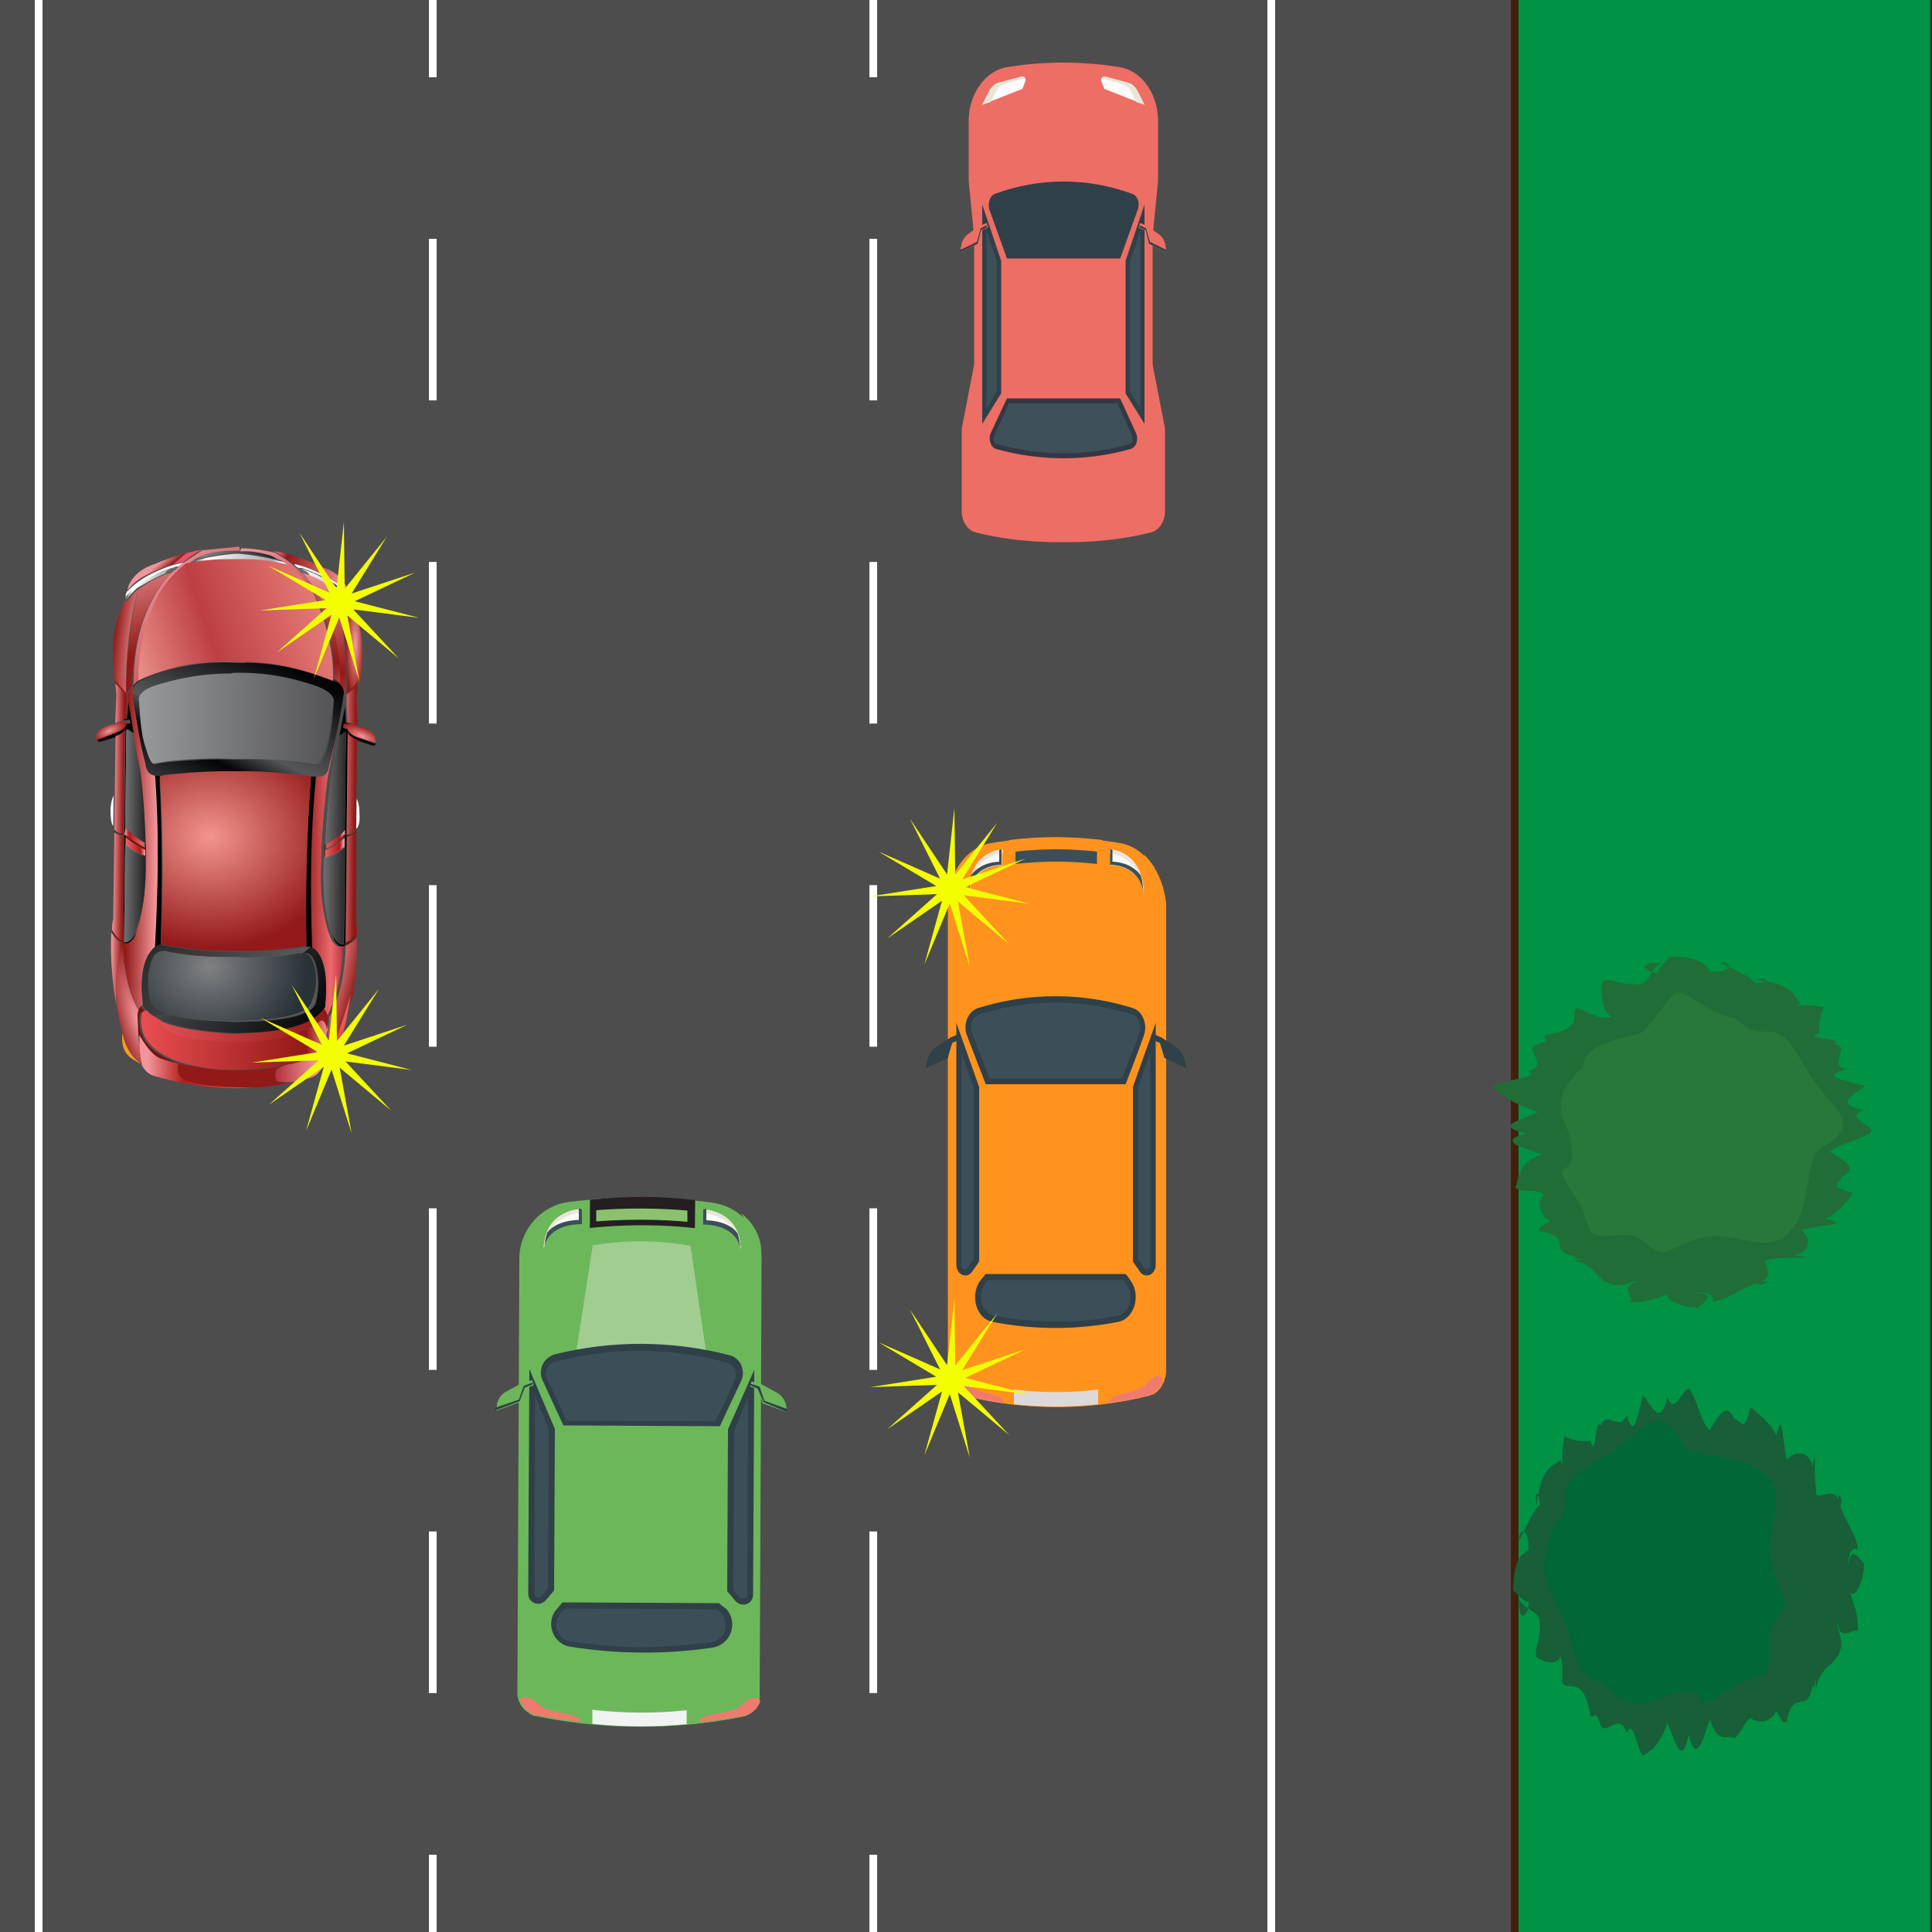 <svg xmlns="http://www.w3.org/2000/svg" xmlns:xlink="http://www.w3.org/1999/xlink" viewBox="0 0 500 500"><rect x="0" y="0" width="500" height="500" fill="#333333" stroke="none"/><style><![CDATA[.Al{fill:#304048}.Am{fill:#3c4f58}.An{fill:#70150f}.Ao{fill:#e8e5d9}.Ap{fill:#6cb75a}.Aq{fill:#fbfaf9}.Ar{fill:#020203}.As{fill:#ed6e64}.At{fill:#3d5059}.Au{stroke-miterlimit:10}.Av{stroke-dasharray:41.818,41.818}]]></style><path d="M-.5-.5h500v501H-.5z" fill="#009245"/><path d="M0 0h392v500H0z" fill="#4d4d4d"/><g fill="none" class="Au"><g stroke="#fff" stroke-width="2"><path d="M329 0v501M10 0v500M226 0v20"/><path d="M226 61.8v397.3" class="Av"/><path d="M226 480v20M112 0v20"/><path d="M112 61.8v397.3" class="Av"/><path d="M112 480v20"/></g><path d="M392 0v500" stroke="#42210b" stroke-width="2"/></g><path d="M192.2 444.2c-17.6 3.5-35.7 3.4-53.5-.2-2.7-.6-4.8-2.9-4.8-5.9l.5-112.4c0-7.3 5.5-13.6 12.6-14.6 12.5-1.6 25.1-1.6 37.6.2 7.3 1.1 12.5 7.4 12.5 14.7l-.5 112.4c.4 2.9-1.7 5.2-4.4 5.8z" class="Ap"/><path d="M179.9 310.6c-9-1.1-18.2-1.1-27.2-.1l-.1 14.2 27.2.1.1-14.2z" fill="#231f20"/><path d="M184 318.4c-5.8-.9-11.7-1.3-17.8-1.3-5.9 0-11.9.4-17.8 1.2-3.6.6-6.3 3.5-6.3 7.3l-.6 118.9c15.9 3 32.2 3.1 48.1.2l.6-118.7c-.2-3.9-2.6-7-6.2-7.6z" class="Ap"/><path d="M184.2 359.9l-36.6-.2 5.8-37.4c8.4-1.4 16.9-1.4 25.3.1l5.5 37.5z" fill="#a1cd91"/><path d="M191.8 314c1.7 2.5 2.5 5.9 2.5 9.4l-.5 103.2c-8.4 2.9-17.8 4.5-28 4.5a85.58 85.58 0 0 1-28-4.7l.5-103.2c0-3.6 1.1-6.7 2.6-9.4-3.6 2.7-5.9 7.1-5.9 11.9l-.6 113.5c0 .2.2.6.2.8v.2c.2.2.2.6.2.6v.2c.2.2.2.6.4.6h0c.2.6.6 1 1.2 1.3h0c.2.2.4.2.6.6h0c.2.2.6.2.8.4h0c.2.2.6.2.8.2 17.5 3.6 35.7 3.7 53.5.2.2 0 .6-.2.8-.2h0c.2-.2.6-.2.8-.4h0c.2-.2.6-.2.6-.6h0c.4-.4.8-.8 1.3-1.2h0c.2-.2.2-.4.4-.6v-.2c.2-.2.2-.6.2-.6v-.2c.2-.2.2-.6.2-.8v-1l.5-112.4c.7-5.2-1.6-9.4-5.1-12.1z" class="Ap"/><path d="M143.4 411.6l-2.1 2.5c-1.7 1.9-4.6.8-4.6-1.7l.3-58.1 6.6 15.5-.2 41.8z" class="Al"/><path d="M139.5 413.4c-.4 0-1.3-.2-1.2-1.1l.2-51 3.5 8.6-.2 41.2-1.7 2.1c-.2.2-.4.2-.6.2z" class="Am"/><path d="M135.3 357.8l-4.2 2.3c-1.3.6-2.3 2.1-2.5 3.5l-.2 1.5 6.3-2.3 1.3-3.5 2.1-.8-.4-1.3-2.4.6z" class="Ap"/><path d="M134.3 362.2l-6.1 2.1-.2.8 6.5-2.5 1.3-3.5 2-.8v-.5l-2.3.9zm53.9 49.6l2.1 2.5c1.7 1.9 4.6.9 4.6-1.7l.3-58.1-6.8 15.4-.2 41.9z" class="Al"/><path d="M192.1 413.7c.4 0 1.3-.2 1.3-1l.2-51-3.6 8.6-.2 41.2 1.7 2.1c0 .1.2.1.6.1z" class="Am"/><path d="M196.8 358.1l4.2 2.3c1.3.6 2.3 2.1 2.5 3.6l.2 1.5-6.3-2.3-1.2-3.6-2.1-.8.4-1.3 2.3.6z" class="Ap"/><path d="M197.8 362.5l5.8 2.1.2.9-6.2-2.6-1.5-3.5-2-.9.2-.4 2.3.8z" class="Al"/><path d="M140.7 323.2s.2-6.5 9.9-6.6V313c0-.2-9.6-.1-9.9 10.2z" class="Aq"/><path d="M140.7 323.2s0-.2.2-.6c1.1-8.6 9.7-8.7 9.7-8.7v-1c0-.1-9.6 0-9.9 10.3z" class="Ao"/><path d="M149.8 312.8v2.9c-4.4.2-6.9 1.6-8.2 3.3-.4 1.3-.6 2.5-.9 4.4 0 0 .2-6.5 9.9-6.6v-3.6c0-.4-.2-.4-.8-.4z" class="Am"/><path d="M191.7 323.4s-.2-6.5-9.8-6.7v-3.6c0-.2 9.7.1 9.8 10.3z" class="Aq"/><path d="M191.7 323.4s0-.2-.2-.6c-1-8.6-9.6-8.8-9.6-8.8v-1c0-.1 9.7.2 9.8 10.4z" class="Ao"/><path d="M182.8 312.9v2.9c4.4.2 6.9 1.7 8.1 3.4.4 1.3.6 2.5.8 4.4 0 0-.2-6.5-9.8-6.7v-3.6c0-.4.2-.4.9-.4z" class="Am"/><path d="M154.3 316.1c7.9-.6 15.9-.6 23.6.1v-2.9c-7.9-.7-15.9-.7-23.6-.1v2.9z" fill="#8ac26e"/><path d="M186.3 369.1l-40.5-.2-5.4-11.7c-1.2-2.7.2-5.8 3.2-6.7 14.9-3.7 30.3-3.6 45.1.2 2.9.6 4.4 4 3.1 6.7l-5.5 11.7z" class="Al"/><path d="M146.6 367.7c-.8-1.9-2.9-6.5-5-10.7a3.65 3.65 0 0 1 0-2.9c.4-1 1.3-1.5 2.1-1.7 7.3-1.8 14.8-2.9 22.2-2.8 7.3 0 15 1.1 22.1 3 1 .2 1.7 1.1 2.1 1.7a3.65 3.65 0 0 1 0 2.9c-1.9 4.2-4 9-5.1 10.6l-38.4-.1z" class="Am"/><path d="M186.1 414.9l-40.5-.2s-.6.6-1.3 1.5c-3.4 3.5-1.3 9.4 3.5 10 12.1 1.9 24.4 2 36.6.2 4.8-.8 6.7-6.4 3.6-10-1.3-.9-1.9-1.5-1.9-1.5z" class="Al"/><path d="M165.7 426.3c-6.1 0-12.1-.7-18-1.5-1.7-.2-2.9-1.3-3.5-2.9-.6-1.7-.2-3.3 1.1-4.6.4-.4.6-.8 1-1l39.3.2 1 1c1.2 1.3 1.4 2.9 1 4.6-.6 1.7-1.9 2.7-3.6 2.9-6.1.7-12.4 1.3-18.3 1.3z" class="Am"/><path d="M196.8 440.2c-1-1-2.5-1.3-5 1.2s-10.2 1.6-10.9 4.3c3.8-.4 7.7-1 11.5-1.6 2.1-.3 3.8-2 4.4-3.9h0zm-62.3-.3c1-1 2.5-1.2 5 1.3s10.2 1.7 10.8 4.4c-3.8-.4-7.7-1.1-11.5-1.7-2-.4-3.6-2.1-4.3-4h0z" fill="#ef7b6f"/><path d="M153.3 442.5v3.6c8.1.9 16.3.9 24.4.1v-3.6c-8.1.9-16 .8-24.4-.1z" fill="#f1f2f2"/><linearGradient id="A" gradientUnits="userSpaceOnUse" x1="50.157" y1="144.637" x2="72.916" y2="144.875"><stop offset="0" stop-color="#5b5b5d"/><stop offset=".141" stop-color="#fff"/><stop offset=".894" stop-color="#a6a8aa"/><stop offset="1" stop-color="#fff"/></linearGradient><path d="M49.7 145.2a4.13 4.13 0 0 1-1.2.8c3.4-.8 6.8-1.2 10.2-1.1h3.1c4.1-.2 8.2.3 12.9 1.4a4.13 4.13 0 0 0-1.2-.8c-4.6-1.3-8.2-1.9-11.9-2.2h-.4c-3.2.2-7.1.8-11.5 1.9z" fill="url(#A)"/><linearGradient id="B" gradientUnits="userSpaceOnUse" x1="35.704" y1="144.565" x2="76" y2="186.512"><stop offset=".051" stop-color="#f2959a"/><stop offset=".894" stop-color="#911917"/><stop offset="1" stop-color="#ea506a"/></linearGradient><path d="M48.7 146a4.13 4.13 0 0 1 1.2-.8c1.2-.6 2.2-1.2 3.4-1.6 2.9-.8 5.6-1 8.3-.9h.4v-1.2h-.4l-9.2.9-4.9 3.2c-.5.2-.7.6-1.2 1s-1 1-1.5 1.2c-1.2 1.2-2.2 2.4-2.9 3.4-4.9 6.9-7.4 15.6-7.3 26.2v1c.3-.8.7-1.6 1.7-2.4v-.8c.1-7.3 1.9-14.7 5.3-21.6 2-3.1 4.4-5.7 7.1-7.6z" fill="url(#B)"/><linearGradient id="C" gradientUnits="userSpaceOnUse" x1="31.422" y1="141.32" x2="41.524" y2="176.065"><stop offset=".051" stop-color="#f2959a"/><stop offset=".781" stop-color="#911917"/></linearGradient><path d="M41.6 151.5l2.9-3.4-1.9.6c-2.4 1-4.6 2.2-6.8 3.8-2 8.1-3.1 17.3-3.2 27.1l1.5-2c.3-10.5 2.6-19.2 7.5-26.1z" fill="url(#C)"/><path d="M42.9 148.4l1.9-.6c.5-.4 1-1 1.5-1.2-.2.2-.7.2-1.2.2-1.5.4-2.2 1-2.2 1.6z" fill="#676767"/><linearGradient id="D" gradientUnits="userSpaceOnUse" x1="32.521" y1="151.081" x2="45.092" y2="151.213"><stop offset="0" stop-color="#5b5b5d"/><stop offset=".141" stop-color="#fff"/><stop offset=".894" stop-color="#a6a8aa"/><stop offset="1" stop-color="#fff"/></linearGradient><path d="M42.9 148.4c0-.6.7-1.2 2.2-1.6-3.2 1-6.1 2.2-8.8 4-1.5 1-2.9 2-3.9 3.4-.2.6 0 1 .2 1.2a18.82 18.82 0 0 1 2.9-3.2c2.7-1.6 5.2-3 7.4-3.8z" fill="url(#D)"/><path d="M45.1 146.8c.2-.2.7-.2 1.2-.2.2-.4.7-.6 1.2-1-3.4.6-6.8 2-10 3.8-2 1.2-3.4 2.4-4.7 3.8-.2.4-.3.8-.3 1.2 1.2-1.4 2.5-2.6 3.9-3.4 2.8-2 5.8-3.4 8.7-4.2z" fill="#fff"/><linearGradient id="E" gradientUnits="userSpaceOnUse" x1="41.117" y1="145.612" x2="43.015" y2="147.808"><stop offset=".051" stop-color="#f2959a"/><stop offset=".894" stop-color="#911917"/><stop offset="1" stop-color="#ea506a"/></linearGradient><path d="M47.5 145.4c1.5-1.2 2.9-2.2 4.9-3.2-4.1.8-8.3 2-12.2 3.7-3.2 1-5.6 2.8-6.9 5.6-.2.6-.3 1-.3 1.2 1.2-1.4 2.7-2.8 4.7-3.8 3-1.5 6.4-2.9 9.8-3.5z" fill="url(#E)"/><linearGradient id="F" gradientUnits="userSpaceOnUse" x1="49.677" y1="143.714" x2="73.354" y2="143.962"><stop offset="0" stop-color="#5b5b5d"/><stop offset=".141" stop-color="#808183"/><stop offset=".894" stop-color="#1b2326"/><stop offset="1" stop-color="#fff"/></linearGradient><path d="M53.1 143.4l-3.4 1.6c4.6-1.2 8.3-1.7 11.9-1.9h.4c3.4.2 7.3.9 11.9 2.2-1.2-.6-2.2-1.2-3.4-1.7-2.7-.8-5.3-1.1-8-1.1h-.6c-3.2 0-6.1.2-8.8.9z" fill="url(#F)"/><linearGradient id="G" gradientUnits="userSpaceOnUse" x1="65.589" y1="130.83" x2="92.393" y2="184.336"><stop offset="0" stop-color="#a41b25"/><stop offset=".141" stop-color="#f2959a"/><stop offset=".77" stop-color="#911917"/><stop offset="1" stop-color="#ef7c88"/></linearGradient><path d="M62.1 142.7c2.7-.2 5.3.3 8 1.1 1.2.6 2.4 1 3.4 1.7a4.13 4.13 0 0 0 1.2.8c2.6 2.1 5 4.7 7 8 3.3 7 4.9 14.5 4.9 22.3h0v.4c.7.6 1.2 1 1.4 1.6l.2.2c.4-10.6-1.7-19.6-6.8-26.8-1-1.2-1.9-2.5-2.9-3.5-.5-.4-1-1-1.4-1.2-.5-.2-.7-.6-1.2-1-1.4-1.2-3.1-2.3-4.8-3.3-2.9-.6-5.8-1.1-8.7-1.1l-.3.8z" fill="url(#G)"/><path d="M77.8 147.2c-.2-.2-.7-.2-1.2-.2.5.4 1 1 1.4 1.2.7.2 1.2.4 1.7.6.6-.6-.4-1.2-1.9-1.6z" fill="#676767"/><path d="M76.9 146.8c.2.2.7.2 1.2.2 3.1 1.1 6 2.3 8.7 4.2 1.4 1 2.9 2.1 3.8 3.5-.2-.4-.2-.8-.2-1.2-1.2-1.4-2.6-2.9-4.6-3.9-3.4-1.9-6.5-3.3-9.9-4 .3.5.5.9 1 1.2z" fill="#fff"/><linearGradient id="H" gradientUnits="userSpaceOnUse" x1="75.365" y1="145.507" x2="93.523" y2="157.92"><stop offset="0" stop-color="#5b5b5d"/><stop offset=".141" stop-color="#fff"/><stop offset=".894" stop-color="#a6a8aa"/><stop offset="1" stop-color="#fff"/></linearGradient><path d="M77.8 147.2c1.4.6 2.2 1 2.2 1.7 2.4 1 4.6 2.3 6.8 3.9 1 .8 1.9 1.9 2.9 3.3.2-.2.5-.6.3-1.2-1.2-1.4-2.4-2.7-3.8-3.5-2.3-1.9-5.2-3.4-8.4-4.2z" fill="url(#H)"/><linearGradient id="I" gradientUnits="userSpaceOnUse" x1="83.029" y1="145.016" x2="86.235" y2="185.183"><stop offset=".051" stop-color="#f2959a"/><stop offset=".73" stop-color="#911917"/><stop offset="1" stop-color="#c1444b"/></linearGradient><path d="M80 148.8c-.7-.2-1.2-.4-1.7-.6 1.2 1.2 1.9 2.5 2.9 3.5 4.8 7.2 7.1 16 6.8 26.8l1.4 1c.3-9.8-.5-18.6-2.6-26.7-2.2-1.7-4.4-3.1-6.8-4z" fill="url(#I)"/><linearGradient id="J" gradientUnits="userSpaceOnUse" x1="89.949" y1="152.573" x2="72.224" y2="143.644"><stop offset=".051" stop-color="#f2959a"/><stop offset=".894" stop-color="#911917"/><stop offset="1" stop-color="#ea506a"/></linearGradient><path d="M70.9 142.6c1.7 1 3.4 2.1 4.8 3.3 3.4.6 6.5 2.1 9.9 4 1.9 1.2 3.4 2.5 4.6 3.9-.2-.4-.2-.8-.2-1.2-1.2-2.9-3.3-4.9-6.7-5.8-4.2-2.1-8.3-3.5-12.4-4.2z" fill="url(#J)"/><radialGradient id="K" cx="-3905.241" cy="-365.822" r="100.936" gradientTransform="matrix(2.453702e-02 2.567991e-04 1.213626e-03 -0.142 188.185 115.732)" gradientUnits="userSpaceOnUse"><stop offset=".051" stop-color="#f2959a"/><stop offset="1" stop-color="#911917"/></radialGradient><path d="M90.4 155.1c.2.6 0 1-.3 1.2-1-1.4-1.9-2.5-2.9-3.3 1.9 8 2.7 17 2.6 26.7 1.5-1 2.4-2 3.2-3.4h0c0-.2 0-.6.3-.8.8-5.7.6-10.6-.6-14.5-.2-1-.7-2.3-1.2-3.5-.7-.6-.9-1.4-1.1-2.4z" fill="url(#K)"/><linearGradient id="L" gradientUnits="userSpaceOnUse" x1="34.419" y1="185.574" x2="87.911" y2="186.133"><stop offset="0" stop-color="#5c5c5e"/><stop offset=".278" stop-color="#808183"/><stop offset="1" stop-color="#272626"/></linearGradient><path d="M63.5 171.5c.2.4 0 .6-.5 1-1.2.6-2.2 1-2.9 1.6h1.6c6.8-.1 13.1 1 19.6 3.1 3.4 1.1 5.3 2.5 5.5 3.9 0 1.4-.3 2.9-.3 4.3h0c-.3 3.3-.8 6.1-1.5 8.3-1 3.3-1.7 4.7-2.7 4.3-6.8-1.1-13.6-1.6-20.6-1.4h-.4c-5.6-.3-11.4.1-17 .6-.2.4-.3.8-.7 1 0 0-.2.2-.2.4-.5.2-1 .6-1.2 1.2 0 .2 0 .2-.2.2 6.3-.7 12.6-1.1 18.9-1h.4c6.6-.1 13.1.5 19.6 1.4h1.2c1.5 0 2.4-.8 2.7-2.4v-.2c1.3-4.9 2.5-10.6 3.6-16.9 0-.8.3-1.6.3-2.4 0-.2-.2-.6-.2-.8-.2-.6-.7-1-1.4-1.6-8.1-2.8-15.6-4.5-23.6-4.6z" fill="url(#L)"/><linearGradient id="M" gradientUnits="userSpaceOnUse" x1="34.418" y1="185.747" x2="87.909" y2="186.307"><stop offset="0" stop-color="#272626"/><stop offset=".467" stop-color="#808183"/><stop offset=".773" stop-color="#5c5c5e"/></linearGradient><path d="M63 172.3c.5-.2.7-.6.5-1H61c-8.7-.5-17.2 1-25.1 4.8a3.42 3.42 0 0 0-1.7 2.4c0 .8 0 1.6.2 2.4.9 6.3 1.8 12.1 3.2 17v.2c.2 1.6 1.2 2.3 2.6 2.5h1.2c.2 0 .5 0 .7-.2 0-.2 0-.2.2-.2.2-.6.7-1 1.2-1.2 0-.2 0-.2.2-.4.2-.4.7-.6.7-1-1.2.2-2.4.2-3.6.6-1 .2-1.7-1.2-2.6-4.3-.7-2-1.2-4.7-1.4-7.8h0c-.2-1.4-.2-3.3-.4-4.9.3-1.6 2-2.8 5.6-3.8 6.1-1.8 11.9-2.7 18.2-2.7.6-1.2 1.6-2 2.8-2.4z" fill="url(#M)"/><linearGradient id="N" gradientUnits="userSpaceOnUse" x1="29.913" y1="172.772" x2="87.94" y2="153.561"><stop offset="0" stop-color="#f4a198"/><stop offset=".421" stop-color="#bd3f44"/><stop offset="1" stop-color="#ec867f"/></linearGradient><path d="M81.4 154.1c-1.9-3.5-4.3-6.2-7-8-4.4-1.1-8.7-1.5-12.9-1.4h-3.1c-3.4 0-6.8.5-10.2 1.1-2.7 2-5.1 4.6-7.1 7.9-3.5 6.9-5.2 14.2-5.3 21.6v.8c7.8-3.6 16.3-5.3 25.1-4.8h2.5c8 .1 15.5 1.8 22.8 5.3v-.4c.2-7.5-1.7-14.9-4.8-22.1z" fill="url(#N)"/><linearGradient id="O" gradientUnits="userSpaceOnUse" x1="87.992" y1="182.57" x2="92.071" y2="182.613"><stop offset=".051" stop-color="#f2959a"/><stop offset="1" stop-color="#911917"/></linearGradient><path d="M92.3 180.8c0-1 0-2 .3-3.3l-2.9 2.2v2.9l.2 4.3 1 .2 1.7.6-.3-6.9z" fill="url(#O)"/><path d="M92.3 177.7c0-.6.3-1 .3-1.6a10.19 10.19 0 0 1-3.2 3.4v.2l2.9-2z" fill="#911915"/><path d="M87.7 178.3c.2.2.2.6.2.8 0-.2.1-.4-.2-.8h0z" class="An"/><linearGradient id="P" gradientUnits="userSpaceOnUse" x1="78.6" y1="220.836" x2="90.669" y2="220.962"><stop offset="0" stop-color="#911917"/><stop offset=".604" stop-color="#ed6a6f"/><stop offset="1" stop-color="#a41b25"/></linearGradient><path d="M88 178.5v.6c0 .8 0 1.6-.3 2.4-1 6.3-2.1 12-3.6 16.9v.2c-.3 1.6-1.2 2.2-2.7 2.4-1.4 13.9-1.5 28.7-1 44.7 2.9 2.5 3.8 7.4 2.8 15.1.7.2 1.2 1.2 1.2 2.5 2.7-4.7 4.2-11 4.3-18.5-1 .6-1.9 0-2.9-1.5-.2-.6-.5-1.2-.7-1.8l-.2-.6c-1.4-4.7-2.3-11-1.7-18.6v-3c.3-6.5.9-12.6 1.6-18.1l2-10 1.5-7.9v-3.1l-.3-1.7z" fill="url(#P)"/><path d="M90.5 187.3l-1-.2-.2-4.3-1.5 7.9 1.7-1.2-.3 25.3v4.4l-.2 25.2c-.7.2-1.5-.2-2.2-1.2-.2-.6-.7-1-1-1.8l.7 1.8c.7 1.4 1.7 2.1 2.9 1.5v-.6l.6-54.6c.2 1 1.2 1.6 2.4 2.1l3.9 1.3c.5.2.7 0 1-.4l-5.1-1.7c-1.2-.6-1.9-1.2-2.2-2.1l-1-.2.3-1 1.2-.2z" class="Ar"/><radialGradient id="Q" cx="141.324" cy="3116.505" r="154.867" gradientTransform="matrix(8.360297e-03 -1.294253e-02 -3.488927e-02 -1.600117e-02 201.283 242.245)" gradientUnits="userSpaceOnUse"><stop offset="0" stop-color="#f2959a"/><stop offset="1" stop-color="#a11c19"/></radialGradient><path d="M88.8 188.3l1 .2c.2.8 1 1.6 2.2 2.1l5.1 1.7v-.2c.3-1.4-.5-2.7-2.4-3.5l-2.4-.8-1.7-.6-.5.2-1.2-.2-.1 1.1z" fill="url(#Q)"/><path d="M85.9 185.6h0z" fill="#343434"/><linearGradient id="R" gradientUnits="userSpaceOnUse" x1="83.781" y1="203.93" x2="89.377" y2="203.989"><stop offset="0" stop-color="#808183"/><stop offset="1" stop-color="#5b5b5d"/></linearGradient><path d="M89.5 189.3l-1.7 1.2-2 10c-.8 5.5-1.3 11.4-1.6 18.1.2 0 .2-.2.2-.2h0c2-1.2 3.7-2.4 4.6-3.6h.2l.3-25.5z" fill="url(#R)"/><linearGradient id="S" gradientUnits="userSpaceOnUse" x1="87.782" y1="202.659" x2="91.86" y2="202.702"><stop offset=".051" stop-color="#f2959a"/><stop offset="1" stop-color="#911917"/></linearGradient><path d="M92.4 191.4c-1.4-.6-2.4-1.2-2.4-2.1l-.3 26.7c1.2-.2 1.9-.6 2.4-1.2v-.4l.3-23z" fill="url(#S)"/><linearGradient id="T" gradientUnits="userSpaceOnUse" x1="89.177" y1="217.253" x2="83.874" y2="217.198"><stop offset=".051" stop-color="#f2959a"/><stop offset=".239" stop-color="#af191a"/><stop offset="1" stop-color="#ed6a6b"/></linearGradient><path d="M89.3 216.2v-1.4h-.2c-1.2 1.2-2.9 2.4-4.6 3.6h0v1.2c1.8-.7 3.3-2 4.8-3.4z" fill="url(#T)"/><path d="M92.3 206.7l-.1 7.8c.7-.6 1-2 .8-4.3 0-2.1-.5-3.1-.7-3.5z" fill="#fff"/><path d="M92.2 215.4v-.4a5.45 5.45 0 0 1-2.4 1.2v.4c.9-.4 1.9-.7 2.4-1.2z" class="An"/><path d="M80.7 200.8h0c-.2.2-.2.2-.2.4-1.1 14.1-1.5 28.5-1.2 43.8h.5c.2.2.7.2 1 .4-.6-15.9-.4-30.8 1-44.7-.4.2-.6.2-1.1.1z" class="Ar"/><linearGradient id="U" gradientUnits="userSpaceOnUse" x1="89.155" y1="219.395" x2="83.851" y2="219.339"><stop offset=".051" stop-color="#f2959a"/><stop offset=".239" stop-color="#af191a"/><stop offset="1" stop-color="#ed6a6b"/></linearGradient><path d="M89.2 219.3v-2.4c-1.5 1.2-3.2 2.4-5.1 3.2v1.8c1.9-.4 3.4-1.4 5.1-2.6z" fill="url(#U)"/><path d="M84.1 219.6v-1.2l-.2.2v3c.2 0 .2 0 .2-.2v-1.8c1.9-.6 3.4-1.8 5.1-3.2v-.6c-1.4 1.8-2.9 3.1-5.1 3.8z" class="An"/><linearGradient id="V" gradientUnits="userSpaceOnUse" x1="83.491" y1="231.667" x2="89.086" y2="231.726"><stop offset="0" stop-color="#808183"/><stop offset="1" stop-color="#5b5b5d"/></linearGradient><path d="M84.1 221.9c-.2 0-.2 0-.2.2-.3 7.7.1 13.9 1.7 18.6l.2.6c.2.8.7 1.2 1 1.8.7 1 1.4 1.2 2.2 1.2l.3-25.3c-1.8 1.5-3.3 2.5-5.2 2.9z" fill="url(#V)"/><linearGradient id="W" gradientUnits="userSpaceOnUse" x1="87.499" y1="229.683" x2="91.577" y2="229.726"><stop offset=".051" stop-color="#f2959a"/><stop offset="1" stop-color="#911917"/></linearGradient><path d="M92.2 215.4c-.5.4-1.5.8-2.4 1.2l-.3 27.4c1.2-.4 2-1.2 2.9-2v-1.2c0-.8-.2-1.4-.2-2v-23.4z" fill="url(#W)"/><radialGradient id="X" cx="8642.991" cy="-167.081" r="353.671" gradientTransform="matrix(1.845358e-02 1.779395e-03 1.480710e-02 -0.114 -120.805 129.232)" gradientUnits="userSpaceOnUse"><stop offset=".051" stop-color="#f2959a"/><stop offset="1" stop-color="#911917"/></radialGradient><path d="M32.8 155.7c-.2-.2-.5-.6-.2-1.2-.3 1-.7 1.8-1 2.4-.5 1.2-1 2.2-1.2 3.5-1.3 3.9-1.3 8.8-.9 14.5 0 .4.2 1 .2 1.4l2.9 3.3c-.1-10 .9-19 3.2-27.1-1 .5-1.7 1.6-3 3.2z" fill="url(#X)"/><path d="M29.7 176v.8l2.9 3.1v-.6l-2.9-3.3z" fill="#911915"/><linearGradient id="Y" gradientUnits="userSpaceOnUse" x1="32.629" y1="219.401" x2="45.532" y2="219.536"><stop offset="0" stop-color="#911917"/><stop offset=".604" stop-color="#f2959a"/><stop offset="1" stop-color="#a41b25"/></linearGradient><path d="M34.6 178.5v-1l-1.5 2v2.6l1.4 8 1.8 10c.7 5.5 1.1 11.4 1.3 18.2v3.2c.2 7.8-.4 13.9-2.1 18.5l-.2.6c-.2.6-.5 1.2-.7 1.8-.7 1.4-1.7 2-2.9 1.4.6 8 1.8 13.7 4.2 17.4.2-.6.7-1 1.2-1.2-.6-7.8.4-12.8 3.1-15.1.9-15.9 1.1-30.8 0-44.7-1.5 0-2.4-.8-2.6-2.5v-.2c-1.2-4.9-2.3-10.6-3.2-17 .1-.3.1-1.1.2-2z" fill="url(#Y)"/><linearGradient id="Z" gradientUnits="userSpaceOnUse" x1="29.372" y1="181.957" x2="32.175" y2="181.986"><stop offset=".051" stop-color="#f2959a"/><stop offset="1" stop-color="#911917"/></linearGradient><path d="M32.8 182v-2l-2.9-3.1c0 1 .2 2 .2 3.3l-.3 6.9 1.9-.6 1-.2.1-4.3z" fill="url(#Z)"/><radialGradient id="a" cx="1953.622" cy="5598.306" r="154.867" gradientTransform="matrix(7.036315e-03 1.049766e-02 2.601682e-02 -1.230452e-02 -131.076 237.534)" gradientUnits="userSpaceOnUse"><stop offset="0" stop-color="#f2959a"/><stop offset="1" stop-color="#a11c19"/></radialGradient><path d="M27.4 188c-2 .8-2.7 2-2.5 3.4v.2L30 190c1.2-.6 2-1.2 2.2-2l1-.2-.2-1-1.2.2-.5-.2-1.9.6-2 .6z" fill="url(#a)"/><path d="M25.2 191.5c.2.4.5.6 1 .4l3.9-1.2c1.5-.6 2.4-1.2 2.4-2l-.6 55.2c1 .6 1.9 0 2.9-1.4l.7-1.8c-.3.8-.7 1.2-1 1.8-.7 1-1.5 1.2-2.2 1.2l.3-25.3V214l.3-25.5 1.7 1.2-1.4-8-.3 4.3-1 .2.5.2 1.2-.2.2 1-1 .2c-.3.8-1 1.6-2.2 2l-5.4 2.1z" class="Ar"/><linearGradient id="b" gradientUnits="userSpaceOnUse" x1="2.505" y1="185.368" x2="84.639" y2="186.228"><stop offset=".278" stop-color="#a6a8aa"/><stop offset="1" stop-color="#565658"/></linearGradient><path d="M86.2 181.1c-.2-1.6-1.9-2.9-5.5-3.9-6.3-2.1-12.8-3.2-19.6-3.1h-1.6c-6.5-.1-12.5.9-18.4 2.7-3.4 1-5.4 2.4-5.6 3.8.2 1.6.2 3.3.4 4.9h0c.2 3.1.7 5.5 1.4 7.8.9 3.3 1.6 4.7 2.6 4.3l3.6-.6c5.6-.6 11.2-.9 17-.6h.4c6.8-.1 13.8.3 20.6 1.4 1 .2 1.7-1.2 2.7-4.3.8-2.2 1.3-5.1 1.5-8.3h-.2.2c.5-1 .5-2.5.5-4.1z" fill="url(#b)"/><linearGradient id="c" gradientUnits="userSpaceOnUse" x1="31.865" y1="203.387" x2="37.251" y2="203.443"><stop offset="0" stop-color="#808183"/><stop offset="1" stop-color="#5b5b5d"/></linearGradient><path d="M34.4 190l-1.7-1.2-.3 25.5h.2c1.2 1.2 2.9 2.5 4.6 3.7h0l.2.2c-.2-6.5-.6-12.7-1.3-18.2l-1.7-10z" fill="url(#c)"/><linearGradient id="d" gradientUnits="userSpaceOnUse" x1="29.16" y1="202.148" x2="31.964" y2="202.177"><stop offset=".051" stop-color="#f2959a"/><stop offset="1" stop-color="#911917"/></linearGradient><path d="M32.3 188.5c-.3 1-1.2 1.6-2.4 2l-.3 23.3v1c.7.6 1.7 1 2.4 1l.3-27.3z" fill="url(#d)"/><path d="M41.1 200.4h-1c1.1 13.9.9 28.8 0 44.7l1.5-.6v-1.2c.4-14.5.3-28.1-.3-41.6.1-.4.1-.9-.2-1.3h0z" class="Ar"/><path d="M29.3 213.8l.1-7.8c-.2.2-.7 1.4-.8 3.5 0 2.2.2 3.7.7 4.3z" fill="#fff"/><linearGradient id="e" gradientUnits="userSpaceOnUse" x1="32.098" y1="216.763" x2="37.401" y2="216.818"><stop offset=".051" stop-color="#f2959a"/><stop offset=".239" stop-color="#af191a"/><stop offset="1" stop-color="#ed6a6b"/></linearGradient><path d="M32.5 214.2h0l-.3 1.8c1.4 1.2 3.1 2.5 5.1 3.3v-1.2c-1.9-1.2-3.6-2.4-4.8-3.9z" fill="url(#e)"/><path d="M32 215.8c-1 0-1.7-.2-2.4-1v.4c.7.4 1.4.8 2.4 1v-.4zm5.8 3.8v-1.2c-.2 0-.2-.2-.2-.2v1.2c-1.7-.8-3.4-1.9-5.1-3.3v.6c1.4 1.2 3.1 2.5 5.1 3.3v1.6c.2 0 .2 0 .2.2v-2.2z" class="An"/><linearGradient id="f" gradientUnits="userSpaceOnUse" x1="37.693" y1="219.162" x2="32.39" y2="219.107"><stop offset=".051" stop-color="#f2959a"/><stop offset=".239" stop-color="#af191a"/><stop offset="1" stop-color="#ed6a6b"/></linearGradient><path d="M32.5 216.7v2c1.4 1.2 3.1 2.3 5.1 2.9V220c-2-1.1-3.7-2.1-5.1-3.3z" fill="url(#f)"/><linearGradient id="g" gradientUnits="userSpaceOnUse" x1="31.574" y1="231.15" x2="36.96" y2="231.206"><stop offset="0" stop-color="#808183"/><stop offset="1" stop-color="#5b5b5d"/></linearGradient><path d="M37.7 221.6c-.2 0-.2 0-.2-.2-1.9-.6-3.4-1.5-5.1-2.9l-.3 25.3c.7.2 1.5-.2 2.2-1.2.2-.6.7-1 1-1.8l.2-.6c1.6-4.9 2.4-11 2.2-18.6z" fill="url(#g)"/><linearGradient id="h" gradientUnits="userSpaceOnUse" x1="28.873" y1="229.579" x2="31.677" y2="229.609"><stop offset=".051" stop-color="#f2959a"/><stop offset="1" stop-color="#911917"/></linearGradient><path d="M32 216.5c-1-.2-1.7-.6-2.4-1l-.3 22.5c-.2.6-.3 1.2-.3 2v.8c.7 1.4 1.7 2.5 2.9 2.9l.1-27.2z" fill="url(#h)"/><linearGradient id="i" gradientUnits="userSpaceOnUse" x1="61.793" y1="260.14" x2="50.268" y2="237.244"><stop offset="0" stop-color="#808183"/><stop offset="1" stop-color="#272626"/></linearGradient><use xlink:href="#AF" fill="url(#i)"/><radialGradient id="j" cx="79.222" cy="228.216" r="27.243" gradientTransform="matrix(1.348 1.410984e-02 1.185662e-02 -1.133 -55.103 474.038)" gradientUnits="userSpaceOnUse"><stop offset="0" stop-color="#f2958e"/><stop offset=".937" stop-color="#93191a"/></radialGradient><path d="M61 199.2h0c-6.6-.1-12.9.1-18.9 1-.2 0-.5.2-.7.2h0v1.2c.8 13.5.9 27.5.3 41.6v1.2c6.1 1.1 12.1 1.8 18.7 1.6h.2c6.6.3 12.6-.3 18.7-1.2-.3-15.1.1-29.8 1.2-43.8v-.4c-6.4-.8-12.7-1.3-19.5-1.4z" fill="url(#j)"/><radialGradient id="k" cx="190.817" cy="2100.174" r="154.867" gradientTransform="matrix(0.157 1.646618e-03 1.383668e-03 -0.132 23.47 526.36)" gradientUnits="userSpaceOnUse"><stop offset="0" stop-color="#808183"/><stop offset="1" stop-color="#5b5b5d"/></radialGradient><path d="M43.3 246.1c-1.9-.6-3.2.6-3.9 3.4-.8 2.8-.8 5.9-.1 9.2.2 1.4 1.9 2.7 4.6 3.5 15.1-2.7 26.3-7.9 33.2-16-5.6 1-11.4 1.3-17 1h-.4c-5 .7-10.6 0-16.4-1.1z" fill="url(#k)"/><path d="M29 240.7v.4c.7 1.4 1.7 2.5 2.9 2.9v-.4c-1.2-.4-2.1-1.5-2.9-2.9z" class="An"/><linearGradient id="l" gradientUnits="userSpaceOnUse" x1="28.649" y1="250.892" x2="31.453" y2="250.922"><stop offset=".051" stop-color="#f2959a"/><stop offset="1" stop-color="#911917"/></linearGradient><path d="M31.7 244.2c-1.2-.6-1.9-1.4-2.9-2.9-.3 6.5.3 13.1 1.3 19.2-.2-5.9.1-11.2 1.6-16.3z" fill="url(#l)"/><radialGradient id="m" cx="5958.183" cy="2134.41" r="154.867" gradientTransform="matrix(3.878429e-02 -8.318544e-03 -4.264042e-02 -0.139 -104.204 610.679)" gradientUnits="userSpaceOnUse"><stop offset=".051" stop-color="#f2959a"/><stop offset="1" stop-color="#911917"/></radialGradient><path d="M35.6 262.6c0-.4.3-.8.3-1.2-2.4-3.7-3.8-9.6-4.2-17.4a40.84 40.84 0 0 0-1.4 16.5c0 .4.2.8.2 1.2.2 1.8.7 3.7 1.2 5.5h0v.2c.7 3.5 2.4 6.1 5 7.8h0c-.5-2-.7-4.7-.9-7.4 0-1.5 0-3.4-.2-5.2z" fill="url(#m)"/><path d="M35.9 261.4c-.2.4-.3.8-.3 1.2l.2 5.3c2.1 3.7 4.1 5.8 6 6.2l4.1 1.1 4.6 1.1c-10.2-2.1-15-6.7-14.4-13.2 0-1 .7-1.4 1.5-1.2-.5-.4-.7-1-1.2-1.4.2-.1-.3.3-.5.9z" class="An"/><linearGradient id="n" gradientUnits="userSpaceOnUse" x1="36.384" y1="269.103" x2="84.827" y2="269.61"><stop offset="0" stop-color="#ea4e52"/><stop offset=".886" stop-color="#911917"/><stop offset="1" stop-color="#f2959a"/></linearGradient><path d="M38.1 261.6c-1-.2-1.5.4-1.5 1.2-.8 6.5 4 11.1 14.4 13.2 3.1.6 6.1.9 9.2.9h.2c4.6 0 9.5-.5 14.6-1.5h.2c1.2-.2 1.9-.6 3.2-.8 1.9-.4 3.9-2.4 6.1-6.1h0v-.2c0-.6 0-1.2.3-1.6v-.2c-.2-2-.7-2.9-1.7-2.5-2.4 2-5.6 3.4-9.5 4.2-8.3 1.7-16.8 1.9-25 .1-3.4-.6-6-2.1-7.2-4.4-.5-.2-1.2-.6-1.4-.8-1-.5-1.5-.9-1.9-1.5z" fill="url(#n)"/><path d="M31.7 267.4h0c-.3 2.4.2 4.1.9 5.1s1.9 1.9 4.1 2.9c-2.7-1.8-4.3-4.5-5-8z" fill="#f59d1e"/><linearGradient id="o" gradientUnits="userSpaceOnUse" x1="35.841" y1="274.625" x2="84.5" y2="275.134"><stop offset=".051" stop-color="#f2959a"/><stop offset=".239" stop-color="#b31d1a"/><stop offset=".944" stop-color="#f2959a"/><stop offset="1" stop-color="#e6696d"/></linearGradient><path d="M36.7 275.2v.4c.7 1.4 1.7 2.5 3.4 2.9 6.5 1.9 13.1 3 19.9 3.1h.4c2.4 0 4.6-.2 6.8-.3-9.2.1-15.8-.4-19.6-2-1.4-.6-1.9-2.1-1.4-4.1-1.5-.2-2.7-.6-4.1-1.1-1.9-.4-3.9-2.5-6-6.2-.1 2.9.1 5.3.6 7.3z" fill="url(#o)"/><linearGradient id="p" gradientUnits="userSpaceOnUse" x1="68.84" y1="270.501" x2="61.002" y2="251.692"><stop offset="0" stop-color="#272626"/><stop offset="1" stop-color="#5b5b5d"/></linearGradient><path d="M44.1 262.5c-.7.2-1.9.2-4.1.6.5.2 1 .6 1.4.8 3.9 1.9 10.2 3 18.9 3.5h.4c13.1-.1 20.7-2.2 23.4-6.7.8-7.7-.1-12.9-2.8-15.1a1.78 1.78 0 0 0-1-.4l-2 1.6c1.7-.4 2.9.8 3.6 3.5.7 2.9.7 5.9-.1 9.2s-7.8 5-20.9 5.1h-.4c-7.7-.4-13-1.1-16.4-2.1z" fill="url(#p)"/><linearGradient id="q" gradientUnits="userSpaceOnUse" x1="36.39" y1="264.883" x2="84.833" y2="265.39"><stop offset="0" stop-color="#ea555a"/><stop offset="1" stop-color="#911917"/></linearGradient><path d="M41.2 264.1c1.4 2.5 3.8 3.9 7.2 4.4 8.2 1.7 16.7 1.6 25-.1 3.9-1 7.1-2.4 9.5-4.2.7-.4 1.5.4 1.7 2.5 0-1 0-2 .3-3.3-.2-1.2-.7-2-1.2-2.5-2.5 4.3-10 6.4-23.4 6.7h-.4c-8.3-.6-14.6-1.6-18.7-3.5z" fill="url(#q)"/><linearGradient id="r" gradientUnits="userSpaceOnUse" x1="35.828" y1="278.218" x2="84.487" y2="278.727"><stop offset=".051" stop-color="#e6a890"/><stop offset=".2" stop-color="#911917"/><stop offset=".773" stop-color="#911917"/><stop offset=".949" stop-color="#e6a890"/><stop offset="1" stop-color="#c68b73"/></linearGradient><path d="M46.2 275.3c-.5 2 0 3.3 1.4 4.1 3.9 1.7 10.4 2.1 19.6 2 3.4-.4 6.8-.9 10-1.5-2.4.4-4.1.4-5.6-.1-.5-1-.5-2 0-3.1.7-.6 2-1 3.2-1.2-4.9 1.2-9.7 1.5-14.6 1.5H60c-2.9 0-6.1-.3-9.2-.9-1.7-.3-3.2-.5-4.6-.8z" fill="url(#r)"/><path d="M92.1 242.6v-.6c-.7 1-1.7 1.6-2.9 2v.8c1.2-.6 2.2-1.4 2.9-2.2z" class="An"/><radialGradient id="s" cx="-6468.366" cy="2478.769" r="327.992" gradientTransform="matrix(2.503480e-02 4.227669e-03 2.722703e-02 -0.115 179.071 564.828)" gradientUnits="userSpaceOnUse"><stop offset=".118" stop-color="#f2959a"/><stop offset=".955" stop-color="#911917"/></radialGradient><path d="M91.3 257.5c0-.2 0-.2 0 0 .8-4.9 1.1-9.8 1.1-14.9-.7 1-1.7 1.6-2.9 2.2-.3 7.5-1.6 13.6-4.3 18.5 0 1 0 2-.3 3.3v.2c0 .6 0 1.2-.3 1.6v.2c0 2 .2 3.3.9 3.5s2.5-4.7 5.8-14.6z" fill="url(#s)"/><radialGradient id="t" cx="190.817" cy="2100.174" r="154.867" gradientTransform="matrix(0.157 1.646618e-03 1.383668e-03 -0.132 23.47 526.36)" gradientUnits="userSpaceOnUse"><stop offset=".239" stop-color="#808183"/><stop offset="1" stop-color="#5b5b5d"/></radialGradient><path d="M77.5 246.5h0c-7.4 8.1-18.3 13.3-33.4 16 3.4 1.1 8.7 1.7 16 1.8h.4c13.1-.1 20.2-1.8 20.9-5.1.8-3.3.8-6.3.1-9.2s-1.9-3.9-3.6-3.5h-.4z" fill="url(#t)"/><linearGradient id="u" gradientUnits="userSpaceOnUse" x1="31.081" y1="273.708" x2="84.603" y2="274.268"><stop offset=".051" stop-color="#f2959a"/><stop offset=".255" stop-color="#911917"/><stop offset=".71" stop-color="#a41b25"/><stop offset=".949" stop-color="#f2959a"/><stop offset=".994" stop-color="#ee767b"/></linearGradient><path d="M71.6 279.7c1.2.4 3.2.4 5.6.1 1-.2 1.9-.6 2.9-.8 1.5-.4 2.4-1.2 3.4-2.8v-.4c.5-2 .8-4.7 1-7.3-2.2 3.6-4.2 5.7-6.1 6.1-1.2.2-2.2.6-3.2.8h0-.2c-1.2.2-2.4.8-3.2 1.2-.7 1-.7 1.9-.2 3.1z" fill="url(#u)"/><radialGradient id="v" cx="-6552.563" cy="2685.072" r="150.962" gradientTransform="matrix(2.503480e-02 4.227669e-03 2.722703e-02 -0.115 180.077 597.527)" gradientUnits="userSpaceOnUse"><stop offset=".282" stop-color="#eb5b5a"/><stop offset="1" stop-color="#911917"/></radialGradient><path d="M88.7 267.8h0c1-3.5 1.5-6.9 2.1-10.6-3 10-4.8 14.8-5.5 14.4-.7-.2-1-1.2-.9-3.5-.3 2.9-.5 5.3-1 7.3 2.8-1.3 4.6-3.9 5.3-7.6h0z" fill="url(#v)"/><linearGradient id="w" gradientUnits="userSpaceOnUse" x1="89.731" y1="204.006" x2="82.671" y2="203.932"><stop offset="0" stop-color="#272626"/><stop offset="1" stop-color="#808183"/></linearGradient><path d="M89.5 189.3l-1.7 1.2-2 10c-.8 5.5-1.3 11.4-1.6 18.1 2.2-1.2 3.9-2.4 5.1-3.8h0l.2-25.5z" fill="url(#w)"/><linearGradient id="x" gradientUnits="userSpaceOnUse" x1="89.439" y1="231.845" x2="82.379" y2="231.771"><stop offset="0" stop-color="#272626"/><stop offset="1" stop-color="#808183"/></linearGradient><path d="M89.2 219.3c-1.5 1.4-3.4 2.4-5.4 2.8-.3 7.7.1 13.9 1.7 18.6l.2.6c.2.8.7 1.2 1 1.8.7 1 1.4 1.2 2.2 1.2l.3-25z" fill="url(#x)"/><linearGradient id="y" gradientUnits="userSpaceOnUse" x1="37.643" y1="203.461" x2="31.357" y2="203.395"><stop offset="0" stop-color="#272626"/><stop offset="1" stop-color="#808183"/></linearGradient><path d="M34.4 190l-1.7-1.2-.3 25.5h.2c1.2 1.2 2.9 2.7 5.1 3.9-.2-6.5-.6-12.7-1.3-18.2l-2-10z" fill="url(#y)"/><linearGradient id="z" gradientUnits="userSpaceOnUse" x1="37.352" y1="231.325" x2="31.065" y2="231.26"><stop offset="0" stop-color="#272626"/><stop offset="1" stop-color="#808183"/></linearGradient><path d="M37.7 221.6c-1.9-.6-3.9-1.5-5.3-2.9l-.3 25.1c.7.2 1.5-.2 2.2-1.2.2-.6.7-1 1-1.8l.2-.6c1.6-4.9 2.4-11 2.2-18.6z" fill="url(#z)"/><linearGradient id="AA" gradientUnits="userSpaceOnUse" x1="41.148" y1="236.94" x2="88.944" y2="276.772"><stop offset="0" stop-color="#272626"/><stop offset="1" stop-color="#808183"/></linearGradient><use xlink:href="#AF" fill="url(#AA)"/><linearGradient id="AB" gradientUnits="userSpaceOnUse" x1="79.127" y1="271.297" x2="26.259" y2="227.967"><stop offset="0" stop-color="#030405"/><stop offset="1" stop-color="#808183"/></linearGradient><path d="M40 263c.5.2 1 .6 1.4.8 3.9 1.9 10.2 3 18.9 3.5h.4c13.1-.1 20.7-2.2 23.4-6.7.8-7.7-.1-12.9-2.8-15.1a1.78 1.78 0 0 0-1-.4l-2 1.6c1.7-.4 2.9.8 3.6 3.5.7 2.9.7 5.9-.1 9.2s-7.8 5-20.9 5.1h-.4c-7.3-.3-12.6-.7-16-1.8-.9-.2-2.3.2-4.5.3z" fill="url(#AB)"/><radialGradient id="AC" cx="79.255" cy="198.546" r="18.837" gradientTransform="matrix(1.348 1.410984e-02 1.185662e-02 -1.133 -55.103 474.038)" gradientUnits="userSpaceOnUse"><stop offset="0" stop-color="#808183"/><stop offset="1" stop-color="#293237"/></radialGradient><path d="M81.4 250.2c-.7-2.9-1.9-3.9-3.6-3.5h-.4c-5.6 1-11.4 1.3-17 1H60c-5.6.1-11.4-.3-17.2-1.4-1.9-.6-3.2.6-3.9 3.4-.8 2.8-.8 5.9-.1 9.2.2 1.4 1.9 2.7 4.6 3.5 3.4 1.1 8.7 1.7 16 1.8h.4c13.1-.1 20.2-1.8 20.9-5.1 1.3-3 1.4-6 .7-8.9z" fill="url(#AC)"/><linearGradient id="AD" gradientUnits="userSpaceOnUse" x1="51.16" y1="206.758" x2="68.896" y2="169.868"><stop offset="0" stop-color="#363639"/><stop offset=".264" stop-color="#040506"/><stop offset=".438" stop-color="#555659"/><stop offset="1" stop-color="#030405"/></linearGradient><path d="M63.5 171.5h0-2.3c-8.7-.5-17.2 1-25.1 4.8a3.42 3.42 0 0 0-1.7 2.4c0 .8 0 1.6.2 2.4.9 6.3 1.8 12.1 3.2 17v.2c.2 1.6 1.2 2.3 2.6 2.5h1.2c.2 0 .5 0 .7-.2 6.3-.7 12.6-1.1 18.9-1h.4c6.6-.1 13.1.5 19.6 1.4h1.2c1.5 0 2.4-.8 2.7-2.4v-.2c1.3-4.9 2.5-10.6 3.6-16.9 0-.8.3-1.6.3-2.4 0-.2-.2-.6-.2-.8-.2-.6-.7-1-1.4-1.6-8.4-3.4-15.9-5.1-23.9-5.2zm-2.2 2.6h0c6.8-.1 13.3 1 19.6 3.1 3.4 1.1 5.3 2.5 5.5 3.9 0 1.4-.3 2.9-.3 4.3h0c-.3 3.3-.8 6.1-1.5 8.3-1 3.3-1.7 4.7-2.7 4.3-6.8-1.1-13.6-1.6-20.6-1.4h-.4c-5.6-.3-11.4.1-17 .6-1.2.2-2.4.2-3.6.6-1 .2-1.7-1.2-2.6-4.3-.7-2-1.2-4.7-1.4-7.8h0c-.2-1.4-.2-3.3-.4-4.9.3-1.6 2-2.8 5.6-3.8 6.1-1.8 11.9-2.7 18.2-2.7.6-.2 1.1-.2 1.6-.2h0z" fill="url(#AD)"/><g fill="#f3ff00"><use xlink:href="#AG"/><use xlink:href="#AG" x="-2" y="117"/></g><path d="M391.6 411.7c0-10.2 3.7-9.9 4-10.5.2-6.6-2.9-5.5-2.4-2.5.5-1.2 4.5-9.4 5.2-9 .7-1.1-1.7-6.6-.7 0 1-10.9 5-10.4 6.2-11.9 1.2 3.4-.3.5 1-6.2 1.3 1.2 5.1 1.6 6.7 1.3 1.5 5.2 1.1-6.1 2.7-4 1.6-4.2 4.9 2 6.7-2.7 1.7 5.9 2.4 2.2 4.2-5.1 1.8 1.7 4.4 9 6.3.5 1.9 4.8 3.5-1.5 5.5-2.3 1.9 1.6 3.6 10.1 5.5 10.8 1.9-3.4 4.5-7.6 6.3-2.9 1.8.2 2.5 4.3 4.2-3 1.8 1.3 5.1 4 6.7 7.3 1.6-5.8 1.2-1.8 2.7 6.3 1.5-1.8 5.3-3.3 6.7 1.7 1.3-7.1-.1-2.2 1 7.4 1.2 1.1 5.2-3 6.2 3 .9-3.9-1.4-2.4-.7-3.4.7 6.3 4.7 9.6 5.2 14.3.5.5-2.7-1.8-2.4 5 .2-7.6 4-.6 4-1.2 0 6.1-3.7 11-4 5.5-.2 1.7 2.9 7.1 2.4 12.3-.5-1.9-4.5 3.1-5.2-2.2-.7.3 1.7 4.3.7 6.6-1 4.4-5 3.9-6.2 9.8-1.2-6 .3 2.4-1-.6-1.3 8.4-5.1.3-6.7 9.7-1.5.1-1.1-.7-2.7-2.9-1.6 3.3-4.9 3.2-6.7 1.8-1.7 1.1-2.4 4.3-4.2 5.2-1.8-.9-4.4 1.7-6.3-4.9-1.9 5.9-3.5 11.7-5.5 4.1-1.9 9-3.6.8-5.5-3.1-1.9 5.9-4.5 7.3-6.3 8.5-1.8-2.3-2.5-9.8-4.2-5.9-1.8-5.8-5.1.8-6.7-1.9-1.6-4.5-1.2-2.1-2.7-2.4-1.5-10.4-5.3-6.9-6.7-8.2-1.3-.3.1-3.1-1-7.4-1.2 3-5.2 1.1-6.2.3-.9-2.3 1.4-4.3.7-10-.7-2.1-4.7-2.8-5.2-5.2-.5 7.2 2.7 4.3 2.4.6-.3 1.4-4-3-4-2.6z" fill="#185e37"/><path d="M414.2 435.2s5.4 6.8 11.3 5.6c5.9-1.1 2.5-1.9 10.2-2.8s1.6 6.3 10.6 0 11.5-2.1 11.5-8.7-1.1-6.6 2.7-11.3-.5-5.6-2.3-13.8c-1.8-8.1 4.7-16.5-.9-22.1s-16.7-4.7-20.3-7-4.7-12.4-13.8-4.1c-9 8.4-18.4 9.4-18.1 16.2s-2.7 5.1-4.1 10.4-1.7 9-.8 11.1 3.6 9 4.8 10.8c1.4 2 2.1 15.4 9.2 15.7z" fill="#006837"/><path d="M432.1 247.6c10.2 0 9.9 3.7 10.5 3.9 6.6.2 5.5-2.9 2.5-2.4 1.2.5 9.4 4.5 9 5.2 1.1.7 6.6-1.7 0-.7 10.9.9 10.4 5 11.9 6.1-3.4 1.2-.5-.3 6.2 1-1.2 1.3-1.6 5.2-1.3 6.7-5.2 1.5 6.1 1.1 4 2.7 4.2 1.6-2 4.9 2.7 6.7-5.9 1.8-2.2 2.4 5.1 4.2-1.7 1.8-9 4.4-.5 6.3-4.7 1.9 1.5 3.5 2.3 5.4-1.6 1.9-10 3.6-10.8 5.5 3.4 1.9 7.6 4.4 2.9 6.3-.2 1.9-4.3 2.5 3.1 4.2-1.3 1.8-3.9 5.1-7.2 6.7 5.9 1.6 1.8 1.2-6.3 2.8 1.8 1.5 3.4 5.3-1.7 6.7 7.1 1.3 2.2-.1-7.4 1.1-1.1 1.2 3 5.2-2.9 6.2 3.9.9 2.4-1.4 3.4-.7-6.3.7-9.6 4.8-14.3 5.3-.5.5 1.8-2.7-5-2.4 7.6.2.6 4 1.2 4-6.1 0-11.1-3.7-5.5-3.9-1.7-.2-7.1 2.9-12.3 2.5 1.9-.5-3.2-4.5 2.2-5.3-.3-.7-4.3 1.7-6.6.7-4.4-.9-3.9-5-9.8-6.1 6-1.2-2.4.3.6-1.1-8.4-1.3-.3-5.1-9.7-6.6-.2-1.5.7-1.1 2.9-2.7-3.3-1.6-3.3-4.9-1.8-6.7-1.1-1.7-6.5-.2-7.3-2 .9-1.8.4-6.5 7-8.5-5.9-1.8-11.7-3.5-4.2-5.4-9-1.9-.8-3.6 3.1-5.5-5.9-1.9-10.7-4.8-11.9-6.6 2.3-1.9 13.1-2.2 9.2-3.9 5.8-1.8-.8-5.1 1.9-6.7 4.5-1.7 2.1-1.2 2.4-2.7 10.4-1.5 6.9-5.3 8.1-6.7.3-1.3 5.1 3.2 9.4 2-3-1.1-3.1-8.3-2.3-9.3 2.3-1 4.3 1.4 10 .7 2.1-.7 2.7-4.8 5.2-5.3-7.2-.5-4.3 2.7-.6 2.4-1.5-.4 2.9-4.1 2.6-4.1z" fill="#216d37"/><path d="M409.6 276.3s-6.8 5.4-5.6 11.3 1.9 2.5 2.8 10.1c.9 7.7-6.3 1.6 0 10.6s2.2 11.5 8.8 11.5 6.6-1.2 11.3 2.7c4.8 3.8 5.6-.5 13.8-2.3 8.1-1.8 16.5 4.7 22.1-1s4.7-16.7 6.9-20.4c2.2-3.6 12.4-4.8 4-13.8s-9.5-18.3-16.3-18-5.1-2.7-10.4-4-11-6.9-13.1-6-7.1 8.9-8.9 10.2c-1.7 1.2-15.1 2-15.4 9.1z" fill="#28783c"/><path d="M252.1 94.4V61.2l-1.4-14.3V31.3c0-6.9 4.2-12.9 9.8-13.9a90.17 90.17 0 0 1 14.7-1.2c4.9 0 9.8.4 14.7 1.2 5.6 1 9.8 6.9 9.8 13.9v15.6l-1.4 14.3v33.2l3.2 16.5v21.4c0 2.6-1.5 5-3.7 5.5-7.1 1.8-14.9 2.6-22.6 2.5-7.7.1-15.5-.7-22.6-2.5-2.2-.5-3.7-2.9-3.7-5.5v-21.4l3.2-16.5z" class="As"/><path d="M296.2 27.1l-1.8-3.5c-.6-1.2-1.5-1.9-2.5-2.2l-6-1.6c-.6-.1-1.2.7-.8 1.4l.7 1.8 10.4 4.1z" fill="#fcfbfa"/><path d="M292.8 23.9c-.6-1.2-1.5-1.9-2.5-2.2l-5.2-1.4c.1-.3.5-.5.8-.5l6 1.6c1 .3 1.9 1 2.5 2.2l1.8 3.5-2.2-.7-1.2-2.5z" class="Ao"/><path d="M254.2 27.1l1.8-3.5c.6-1.2 1.5-1.9 2.5-2.2l6-1.6c.6-.1 1.2.7.8 1.4l-.7 1.8-10.4 4.1z" fill="#fcfbfa"/><path d="M257.6 23.9c.6-1.2 1.5-1.9 2.5-2.2l5.2-1.4c-.1-.3-.5-.5-.8-.5l-6 1.6c-1 .3-1.9 1-2.5 2.2l-1.8 3.5 2.2-.7 1.2-2.5z" class="Ao"/><path d="M260.6 103.1h29.3l4.1 9c.7 1.6.1 3.7-1.4 4.1-11.3 3.2-23.4 3.2-34.8 0-1.4-.4-2.1-2.5-1.4-4.1l4.2-9z" fill="#343844"/><path d="M275.2 117.3c5.8 0 11.6-.8 17.2-2.4.3-.1.6-.4.7-.8s.1-.9-.1-1.3l-3.8-8.4h-28.1l-3.8 8.4c-.1.4-.2.9-.1 1.3s.4.7.7.8c5.7 1.6 11.5 2.4 17.3 2.4z" class="At"/><path d="M260.6 66.9h29.3l4.6-12.8c.5-1.6-.1-3.4-1.4-3.9-11.7-4.3-24.1-4.3-35.7 0-1.2.5-1.8 2.3-1.4 3.9l4.6 12.8zm35.6-14v56.8l-4.9-7.9V67.5z" class="Al"/><path d="M295.1 59.7l-2.7 8.1v33.4l2.7 4.5z" class="At"/><path d="M254.2 52.9v56.8l4.9-7.9V67.5z" class="Al"/><path d="M258 101.2V67.8l-2.7-8.1v46z" class="At"/><path d="M296.8 58.4l3.1 2.2c1 .7 1.6 1.9 1.8 3.3l.2 1.4-4.6-2.2-1-3.5-1.6-.7.3-1.2 1.8.7z" class="As"/><path d="M297.6 62.6l4.3 2.1.1.6-4.6-2.2-.9-3.5-1.6-.8.1-.5 1.6.8z" class="Al"/><path d="M253.6 58.4l-3.1 2.2c-1 .7-1.6 1.9-1.8 3.3l-.2 1.4 4.6-2.2 1-3.5 1.6-.7-.3-1.2-1.8.7z" class="As"/><path d="M252.8 62.6l-4.3 2.1-.1.6 4.6-2.2.9-3.5 1.6-.8-.2-.5-1.5.8z" class="Al"/><g fill="#ff931e"><path d="M297 361.2a97.88 97.88 0 0 1-47.5 0c-2.4-.6-4.2-3.2-4.2-6.2V233.9c0-7.9 4.8-14.7 11.2-15.7a98.57 98.57 0 0 1 33.4 0c6.4 1.1 11.2 7.9 11.2 15.7V355c.1 2.9-1.6 5.6-4.1 6.2z"/><path d="M285.3,217.4c-8-1-16.1-1-24.1,0v15.3h24.1V217.4z"/><path d="M289 225.9c-5.2-.9-10.5-1.3-15.8-1.3s-10.6.5-15.8 1.3c-3.2.5-5.6 3.9-5.6 7.9v127.9a99.19 99.19 0 0 0 42.7 0V233.8c.2-3.9-2.2-7.3-5.5-7.9z"/><path d="M289.6 270.6H257l5-40.3c7.6-1.5 15-1.5 22.5 0l5.1 40.3zm6.4-49.5c1.5 2.8 2.4 6.2 2.4 10v111.2c-7.5 3.2-16 5-24.9 5-9 0-17.5-1.8-24.9-5V231c0-3.7.9-7.2 2.4-10-3.2 2.9-5.3 7.6-5.3 12.8v121.1c0 .3 0 .6.1.9v.1c.1.3.1.5.2.8 0 .1 0 .1.1.2.1.3.2.5.2.8 0 0 0 .1.1.1.2.2.2.5.4.8h0c.3.5.6 1 1.1 1.4h0c.2.2.4.4.6.5h0c.2.2.5.3.7.4h0c.2.1.5.2.8.3a97.88 97.88 0 0 0 47.5 0c.2-.1.5-.2.8-.3h0c.2-.1.5-.2.7-.4h0c.2-.2.5-.3.6-.5h0c.4-.4.8-.8 1.1-1.4h0c.2-.2.2-.5.4-.8 0 0 0-.1.1-.1.2-.2.2-.5.2-.8 0-.1 0-.1.1-.2.1-.3.2-.5.2-.8v-.1c.1-.3.1-.6.1-.9V233.8c-.6-5.2-2.7-9.8-5.8-12.7z"/></g><path d="M253.4 326.5l-1.8 2.6c-1.4 2-4.1.8-4.1-1.8v-62.6l5.9 16.6v45.2z" class="Al"/><path d="M249.8 328.5c-.4 0-1-.3-1-1.2v-54.9l3.2 9.2v44.2l-1.5 2.2c0 .4-.4.5-.7.5z" class="Am"/><g class="Al"><path d="M246 268.5l-3.8 2.5c-1.2.8-2 2.2-2.3 3.7l-.3 1.6 5.6-2.5 1.2-3.9 2-.8-.5-1.4-1.9.8z"/><path d="M245.1 273.3l-5.4 2.4-.1.7 5.7-2.6 1.1-4 2-.8-.2-.6-2 .9zm48.1 53.2l1.8 2.6c1.4 2 4.1.8 4.1-1.8v-62.6l-5.9 16.6v45.2z"/></g><path d="M296.7 328.5c.4 0 1-.3 1-1.2v-54.9l-3.2 9.2v44.2l1.5 2.2c.2.4.4.5.7.5z" class="Am"/><g class="Al"><path d="M300.6 268.5l3.8 2.5c1.2.8 2 2.2 2.3 3.7l.3 1.6-5.6-2.5-1.2-3.9-2-.8.5-1.4 1.9.8z"/><path d="M301.5 273.3l5.4 2.4.1.7-5.6-2.6-1.2-4-2-.8.2-.6 2 .9z"/></g><path d="M250.7 231.2s.3-6.9 8.6-7.3v-4c0-.1-8.5.3-8.6 11.3z" class="Aq"/><path d="M250.7 231.2s0-.3.2-.8c1-9.2 8.6-9.5 8.6-9.5v-1.1c-.2 0-8.7.4-8.8 11.4z" class="Ao"/><path d="M258.6 219.9v3.1c-3.9.2-6.1 1.9-7.3 3.5-.4 1.3-.6 2.8-.7 4.6 0 0 .3-6.9 8.6-7.3v-4c.1 0-.1 0-.6.1z" class="Am"/><path d="M296 231.2s-.3-6.9-8.6-7.3v-4c-.1-.1 8.4.3 8.6 11.3z" class="Aq"/><path d="M296 231.2s0-.3-.2-.8c-1-9.2-8.6-9.5-8.6-9.5v-1.1c.1 0 8.6.4 8.8 11.4z" class="Ao"/><path d="M287.9 219.9v3.1c3.9.2 6.1 1.9 7.3 3.5.4 1.3.6 2.8.7 4.6 0 0-.3-6.9-8.6-7.3v-4s.3 0 .6.1zm-25.1 3.7a93.05 93.05 0 0 1 21.1 0v-3.2a93.05 93.05 0 0 0-21.1 0v3.2z" class="Am"/><path d="M291.3 280.6h-36.2l-4.8-12.5c-1.2-2.9.2-6.4 2.8-7.2a66.9 66.9 0 0 1 40.1 0c2.5.8 3.9 4.2 2.8 7.2-2.1 5.9-4.7 12.5-4.7 12.5z" class="Al"/><path d="M256.1 279.1l-4.5-11.6c-.4-1-.4-2.1 0-3.1.4-.9 1.1-1.6 1.9-1.9a65.83 65.83 0 0 1 19.7-3c6.6 0 13.3 1 19.7 3 .8.2 1.5.9 1.9 1.9s.4 2.1 0 3.1c-1.7 4.6-3.6 9.6-4.5 11.6h-34.2z" class="Am"/><path d="M291.3 329.7h-36.2l-1.3 1.6c-2.9 3.8-1.2 10 3.1 10.8a84.62 84.62 0 0 0 32.5 0c4.2-.8 6-7 3.1-10.8-.6-1-1.2-1.6-1.2-1.6z" class="Al"/><path d="M273.3 342c-5.3 0-10.8-.5-16-1.5-1.5-.3-2.7-1.5-3.2-3.2s-.2-3.5.8-4.9c.3-.5.6-.8.8-1.1h35c.2.2.5.6.8 1.1 1 1.3 1.3 3.2.8 4.9-.5 1.8-1.7 2.9-3.2 3.2-5 1.1-10.4 1.5-15.8 1.5z" class="Am"/><path d="M301 356.9c-.9-1-2.2-1.3-4.4 1.3s-9 1.9-9.7 4.9c3.5-.5 6.8-1.1 10.2-1.9 1.8-.5 3.3-2.1 3.9-4.3h0zm-55.3 0c.9-1 2.2-1.3 4.4 1.3s9 1.9 9.7 4.9c-3.5-.5-6.8-1.1-10.2-1.9-1.9-.5-3.4-2.1-3.9-4.3h0z" fill="#ef7b6f"/><path d="M262.4 359.6v3.8c7.3.8 14.5.8 21.8 0v-3.8c-7.3.9-14.5.9-21.8 0z" fill="#ddd9da"/><g fill="#f3ff00"><use xlink:href="#AG" x="158" y="74"/><use xlink:href="#AG" x="158" y="201"/></g><defs ><path id="AF" d="M41.6 244.5c-.5 0-1 .2-1.5.6-2.9 2.4-4 7.3-3.1 15.1.2.6.7 1 1.2 1.4.5.6 1.2 1 1.7 1.4 2.4-.2 3.9-.6 4.1-.6-2.9-.8-4.3-2.1-4.6-3.5-.7-3.3-.7-6.3.1-9.2.8-2.8 2-4.1 3.9-3.4 5.6 1.1 11.4 1.5 17.2 1.4h.4c5.6.3 11.4-.1 17-1h.4l2-1.6h-.5c-6.1 1-12.2 1.5-18.7 1.2H61c-7 0-13.3-.5-19.4-1.8z"/><path id="AG" d="M108.5 159.9l-17.1-2.2 11.8 12.7-13.3-11.1 3.1 17-5.2-16.5-6.6 15.9 4.6-16.6-14.2 9.8 12.9-11.5-17.3.6 17.1-2.7-14.9-8.9 15.9 7-7.8-15.5 9.6 14.4 1.9-17.2.2 17.3 10.9-13.5-9.1 14.7 16.4-5.4-15.6 7.4z"/></defs></svg>